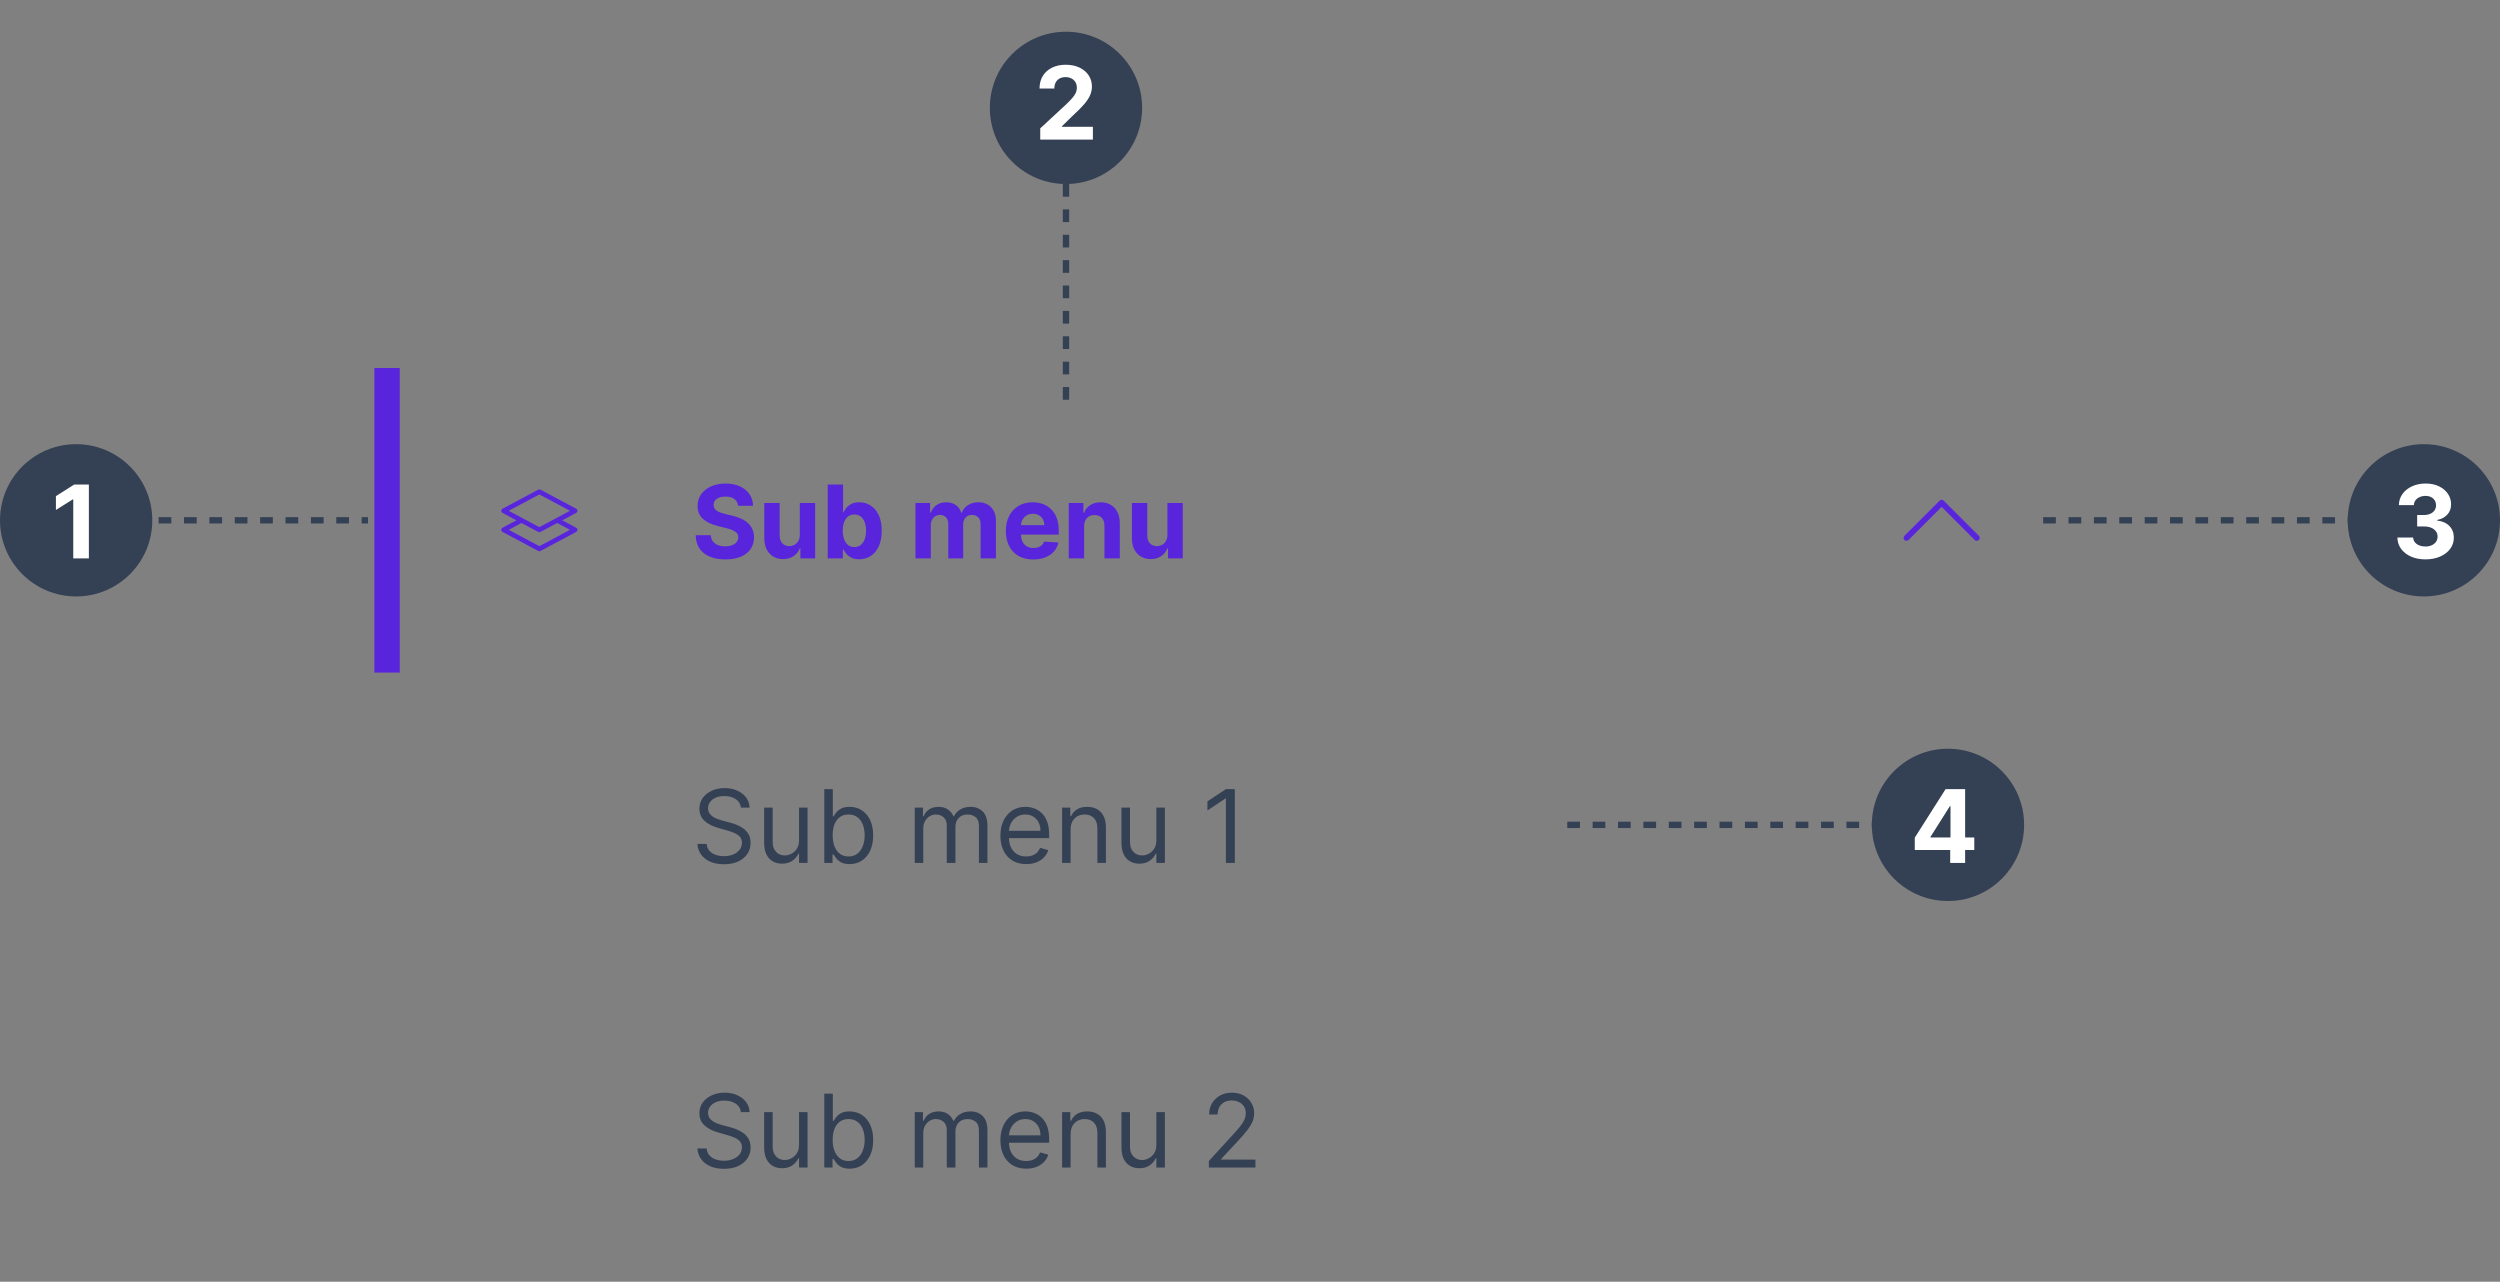<svg width="394" height="202" viewBox="0 0 394 202" fill="none" xmlns="http://www.w3.org/2000/svg">
<rect x="0" y="0" width="394" height="202" fill="#808080" stroke="none"/>
<path d="M85.177 77.169C85.122 77.14 85.062 77.125 85 77.125C84.939 77.125 84.878 77.14 84.824 77.169L79.199 80.169C79.139 80.201 79.089 80.249 79.054 80.307C79.019 80.365 79.001 80.432 79.001 80.5C79.001 80.568 79.019 80.635 79.054 80.693C79.089 80.751 79.139 80.799 79.199 80.831L81.391 82L79.198 83.169C79.138 83.201 79.088 83.249 79.053 83.307C79.018 83.365 79 83.432 79 83.5C79 83.568 79.018 83.635 79.053 83.693C79.088 83.751 79.138 83.799 79.198 83.831L84.823 86.831C84.877 86.86 84.938 86.875 84.999 86.875C85.061 86.875 85.121 86.86 85.176 86.831L90.801 83.831C90.861 83.799 90.911 83.751 90.946 83.693C90.981 83.635 90.999 83.568 90.999 83.5C90.999 83.432 90.981 83.365 90.946 83.307C90.911 83.249 90.861 83.201 90.801 83.169L88.61 82L90.802 80.831C90.861 80.799 90.912 80.751 90.946 80.693C90.981 80.635 91 80.568 91 80.5C91 80.432 90.981 80.365 90.946 80.307C90.912 80.249 90.861 80.201 90.802 80.169L85.177 77.169ZM87.813 82.425L89.829 83.5L85 86.075L80.172 83.5L82.188 82.425L84.824 83.831C84.878 83.86 84.939 83.875 85 83.875C85.062 83.875 85.122 83.86 85.177 83.831L87.813 82.425ZM85 83.075L80.172 80.5L85 77.925L89.829 80.5L85 83.075Z" fill="#5925DC"/>
<path d="M116.324 79.71C116.278 79.252 116.083 78.896 115.739 78.642C115.394 78.388 114.926 78.261 114.335 78.261C113.934 78.261 113.595 78.318 113.318 78.432C113.042 78.542 112.83 78.695 112.682 78.892C112.538 79.089 112.466 79.312 112.466 79.562C112.458 79.771 112.502 79.953 112.597 80.108C112.695 80.263 112.83 80.398 113 80.511C113.17 80.621 113.367 80.718 113.591 80.801C113.814 80.881 114.053 80.949 114.307 81.006L115.352 81.256C115.86 81.369 116.326 81.521 116.75 81.71C117.174 81.9 117.542 82.133 117.852 82.409C118.163 82.686 118.403 83.011 118.574 83.386C118.748 83.761 118.837 84.191 118.841 84.676C118.837 85.388 118.655 86.006 118.295 86.528C117.939 87.047 117.424 87.451 116.75 87.739C116.08 88.023 115.271 88.165 114.324 88.165C113.384 88.165 112.566 88.021 111.869 87.733C111.176 87.445 110.634 87.019 110.244 86.454C109.858 85.886 109.655 85.184 109.636 84.347H112.017C112.044 84.737 112.155 85.062 112.352 85.324C112.553 85.581 112.82 85.776 113.153 85.909C113.491 86.038 113.871 86.102 114.295 86.102C114.712 86.102 115.074 86.042 115.381 85.921C115.691 85.799 115.932 85.631 116.102 85.415C116.273 85.199 116.358 84.951 116.358 84.671C116.358 84.409 116.28 84.189 116.125 84.011C115.973 83.833 115.75 83.682 115.455 83.557C115.163 83.432 114.805 83.318 114.381 83.216L113.114 82.898C112.133 82.659 111.358 82.286 110.79 81.778C110.222 81.271 109.939 80.587 109.943 79.727C109.939 79.023 110.127 78.407 110.506 77.881C110.888 77.354 111.413 76.943 112.08 76.648C112.746 76.352 113.504 76.204 114.352 76.204C115.216 76.204 115.97 76.352 116.614 76.648C117.261 76.943 117.765 77.354 118.125 77.881C118.485 78.407 118.67 79.017 118.682 79.71H116.324ZM126.047 84.284V79.273H128.467V88H126.143V86.415H126.053C125.856 86.926 125.528 87.337 125.07 87.648C124.615 87.958 124.06 88.114 123.405 88.114C122.821 88.114 122.308 87.981 121.865 87.716C121.422 87.451 121.075 87.074 120.825 86.585C120.579 86.097 120.454 85.511 120.45 84.829V79.273H122.871V84.398C122.875 84.913 123.013 85.32 123.286 85.619C123.558 85.919 123.924 86.068 124.382 86.068C124.674 86.068 124.946 86.002 125.2 85.869C125.454 85.733 125.659 85.532 125.814 85.267C125.973 85.002 126.051 84.674 126.047 84.284ZM130.449 88V76.364H132.869V80.739H132.943C133.049 80.504 133.203 80.265 133.403 80.023C133.608 79.776 133.873 79.572 134.199 79.409C134.528 79.242 134.938 79.159 135.426 79.159C136.063 79.159 136.65 79.326 137.188 79.659C137.725 79.989 138.155 80.487 138.477 81.153C138.799 81.816 138.96 82.648 138.96 83.648C138.96 84.621 138.803 85.443 138.489 86.114C138.178 86.78 137.754 87.286 137.216 87.631C136.682 87.972 136.083 88.142 135.42 88.142C134.951 88.142 134.551 88.064 134.222 87.909C133.896 87.754 133.629 87.559 133.42 87.324C133.212 87.085 133.053 86.845 132.943 86.602H132.835V88H130.449ZM132.818 83.636C132.818 84.155 132.89 84.608 133.034 84.994C133.178 85.381 133.386 85.682 133.659 85.898C133.932 86.11 134.263 86.216 134.653 86.216C135.047 86.216 135.381 86.108 135.653 85.892C135.926 85.672 136.133 85.369 136.273 84.983C136.417 84.593 136.489 84.144 136.489 83.636C136.489 83.133 136.419 82.689 136.278 82.307C136.138 81.924 135.932 81.625 135.659 81.409C135.386 81.193 135.051 81.085 134.653 81.085C134.259 81.085 133.926 81.189 133.653 81.398C133.384 81.606 133.178 81.901 133.034 82.284C132.89 82.667 132.818 83.117 132.818 83.636ZM144.278 88V79.273H146.585V80.812H146.688C146.869 80.301 147.172 79.898 147.597 79.602C148.021 79.307 148.528 79.159 149.119 79.159C149.718 79.159 150.227 79.309 150.648 79.608C151.068 79.903 151.348 80.305 151.489 80.812H151.58C151.758 80.312 152.08 79.913 152.545 79.614C153.015 79.311 153.57 79.159 154.21 79.159C155.025 79.159 155.686 79.419 156.193 79.938C156.705 80.453 156.96 81.184 156.96 82.131V88H154.545V82.608C154.545 82.123 154.417 81.76 154.159 81.517C153.902 81.275 153.58 81.153 153.193 81.153C152.754 81.153 152.411 81.294 152.165 81.574C151.919 81.85 151.795 82.216 151.795 82.671V88H149.449V82.557C149.449 82.129 149.326 81.788 149.08 81.534C148.837 81.28 148.517 81.153 148.119 81.153C147.85 81.153 147.608 81.222 147.392 81.358C147.18 81.49 147.011 81.678 146.886 81.921C146.761 82.159 146.699 82.439 146.699 82.761V88H144.278ZM162.849 88.171C161.952 88.171 161.179 87.989 160.531 87.625C159.887 87.258 159.391 86.739 159.043 86.068C158.694 85.394 158.52 84.597 158.52 83.676C158.52 82.778 158.694 81.99 159.043 81.312C159.391 80.635 159.882 80.106 160.514 79.727C161.151 79.349 161.897 79.159 162.753 79.159C163.329 79.159 163.865 79.252 164.361 79.438C164.861 79.619 165.296 79.894 165.668 80.261C166.043 80.629 166.334 81.091 166.543 81.648C166.751 82.201 166.855 82.849 166.855 83.591V84.256H159.486V82.756H164.577C164.577 82.407 164.501 82.099 164.349 81.829C164.198 81.561 163.988 81.35 163.719 81.199C163.454 81.044 163.145 80.966 162.793 80.966C162.425 80.966 162.099 81.051 161.815 81.222C161.535 81.388 161.315 81.614 161.156 81.898C160.997 82.178 160.916 82.49 160.912 82.835V84.261C160.912 84.693 160.991 85.066 161.151 85.381C161.313 85.695 161.543 85.938 161.838 86.108C162.134 86.278 162.484 86.364 162.889 86.364C163.158 86.364 163.404 86.326 163.628 86.25C163.851 86.174 164.043 86.061 164.202 85.909C164.361 85.758 164.482 85.572 164.565 85.352L166.804 85.5C166.69 86.038 166.457 86.508 166.105 86.909C165.757 87.307 165.306 87.617 164.753 87.841C164.204 88.061 163.569 88.171 162.849 88.171ZM170.855 82.954V88H168.435V79.273H170.741V80.812H170.844C171.037 80.305 171.361 79.903 171.815 79.608C172.27 79.309 172.821 79.159 173.469 79.159C174.075 79.159 174.603 79.292 175.054 79.557C175.505 79.822 175.855 80.201 176.105 80.693C176.355 81.182 176.48 81.765 176.48 82.443V88H174.06V82.875C174.063 82.341 173.927 81.924 173.651 81.625C173.374 81.322 172.993 81.171 172.509 81.171C172.183 81.171 171.895 81.24 171.645 81.381C171.399 81.521 171.205 81.725 171.065 81.994C170.929 82.26 170.859 82.579 170.855 82.954ZM183.984 84.284V79.273H186.405V88H184.081V86.415H183.99C183.793 86.926 183.465 87.337 183.007 87.648C182.553 87.958 181.998 88.114 181.342 88.114C180.759 88.114 180.246 87.981 179.803 87.716C179.359 87.451 179.013 87.074 178.763 86.585C178.517 86.097 178.392 85.511 178.388 84.829V79.273H180.808V84.398C180.812 84.913 180.95 85.32 181.223 85.619C181.496 85.919 181.861 86.068 182.32 86.068C182.611 86.068 182.884 86.002 183.138 85.869C183.392 85.733 183.596 85.532 183.751 85.267C183.911 85.002 183.988 84.674 183.984 84.284Z" fill="#5925DC"/>
<path fill-rule="evenodd" clip-rule="evenodd" d="M305.673 78.904C305.716 78.862 305.767 78.827 305.823 78.804C305.879 78.781 305.939 78.769 306 78.769C306.061 78.769 306.121 78.781 306.177 78.804C306.233 78.827 306.284 78.862 306.327 78.904L311.865 84.442C311.951 84.529 312 84.647 312 84.769C312 84.892 311.951 85.009 311.865 85.096C311.778 85.183 311.66 85.231 311.538 85.231C311.415 85.231 311.298 85.183 311.211 85.096L306 79.884L300.789 85.096C300.702 85.183 300.585 85.231 300.462 85.231C300.34 85.231 300.222 85.183 300.135 85.096C300.049 85.009 300 84.892 300 84.769C300 84.647 300.049 84.529 300.135 84.442L305.673 78.904Z" fill="#5925DC"/>
<path d="M63 106V58H59V106H63Z" fill="#5925DC"/>
<path d="M116.773 127.273C116.705 126.697 116.428 126.25 115.943 125.932C115.458 125.614 114.864 125.455 114.159 125.455C113.644 125.455 113.193 125.538 112.807 125.705C112.424 125.871 112.125 126.1 111.909 126.392C111.697 126.684 111.591 127.015 111.591 127.386C111.591 127.697 111.665 127.964 111.812 128.188C111.964 128.407 112.157 128.591 112.392 128.739C112.627 128.883 112.873 129.002 113.131 129.097C113.388 129.187 113.625 129.261 113.841 129.318L115.023 129.636C115.326 129.716 115.663 129.826 116.034 129.966C116.409 130.106 116.767 130.297 117.108 130.54C117.453 130.778 117.737 131.085 117.96 131.46C118.184 131.835 118.295 132.295 118.295 132.841C118.295 133.47 118.131 134.038 117.801 134.545C117.475 135.053 116.998 135.456 116.369 135.756C115.744 136.055 114.985 136.205 114.091 136.205C113.258 136.205 112.536 136.07 111.926 135.801C111.32 135.532 110.843 135.157 110.494 134.676C110.15 134.195 109.955 133.636 109.909 133H111.364C111.402 133.439 111.549 133.803 111.807 134.091C112.068 134.375 112.398 134.587 112.795 134.727C113.197 134.864 113.629 134.932 114.091 134.932C114.629 134.932 115.112 134.845 115.54 134.67C115.968 134.492 116.307 134.246 116.557 133.932C116.807 133.614 116.932 133.242 116.932 132.818C116.932 132.432 116.824 132.117 116.608 131.875C116.392 131.633 116.108 131.436 115.756 131.284C115.403 131.133 115.023 131 114.614 130.886L113.182 130.477C112.273 130.216 111.553 129.843 111.023 129.358C110.492 128.873 110.227 128.239 110.227 127.455C110.227 126.803 110.403 126.235 110.756 125.75C111.112 125.261 111.589 124.883 112.188 124.614C112.79 124.341 113.462 124.205 114.205 124.205C114.955 124.205 115.621 124.339 116.205 124.608C116.788 124.873 117.25 125.237 117.591 125.699C117.936 126.161 118.117 126.686 118.136 127.273H116.773ZM125.93 132.432V127.273H127.271V136H125.93V134.523H125.839C125.635 134.966 125.317 135.343 124.885 135.653C124.453 135.96 123.908 136.114 123.249 136.114C122.703 136.114 122.218 135.994 121.794 135.756C121.37 135.513 121.036 135.15 120.794 134.665C120.552 134.176 120.43 133.561 120.43 132.818V127.273H121.771V132.727C121.771 133.364 121.949 133.871 122.305 134.25C122.665 134.629 123.124 134.818 123.68 134.818C124.014 134.818 124.353 134.733 124.697 134.562C125.046 134.392 125.338 134.131 125.572 133.778C125.811 133.426 125.93 132.977 125.93 132.432ZM129.909 136V124.364H131.25V128.659H131.364C131.462 128.508 131.598 128.314 131.773 128.08C131.951 127.841 132.205 127.629 132.534 127.443C132.867 127.254 133.318 127.159 133.886 127.159C134.621 127.159 135.269 127.343 135.83 127.71C136.39 128.078 136.828 128.598 137.142 129.273C137.456 129.947 137.614 130.742 137.614 131.659C137.614 132.583 137.456 133.384 137.142 134.062C136.828 134.737 136.392 135.259 135.835 135.631C135.278 135.998 134.636 136.182 133.909 136.182C133.348 136.182 132.9 136.089 132.562 135.903C132.225 135.714 131.966 135.5 131.784 135.261C131.602 135.019 131.462 134.818 131.364 134.659H131.205V136H129.909ZM131.227 131.636C131.227 132.295 131.324 132.877 131.517 133.381C131.71 133.881 131.992 134.273 132.364 134.557C132.735 134.837 133.189 134.977 133.727 134.977C134.288 134.977 134.756 134.83 135.131 134.534C135.509 134.235 135.794 133.833 135.983 133.33C136.176 132.822 136.273 132.258 136.273 131.636C136.273 131.023 136.178 130.47 135.989 129.977C135.803 129.481 135.521 129.089 135.142 128.801C134.767 128.509 134.295 128.364 133.727 128.364C133.182 128.364 132.723 128.502 132.352 128.778C131.981 129.051 131.701 129.434 131.511 129.926C131.322 130.415 131.227 130.985 131.227 131.636ZM144.165 136V127.273H145.46V128.636H145.574C145.756 128.17 146.049 127.809 146.455 127.551C146.86 127.29 147.347 127.159 147.915 127.159C148.491 127.159 148.97 127.29 149.352 127.551C149.739 127.809 150.04 128.17 150.256 128.636H150.347C150.57 128.186 150.905 127.828 151.352 127.562C151.799 127.294 152.335 127.159 152.96 127.159C153.741 127.159 154.379 127.403 154.875 127.892C155.371 128.377 155.619 129.133 155.619 130.159V136H154.278V130.159C154.278 129.515 154.102 129.055 153.75 128.778C153.398 128.502 152.983 128.364 152.506 128.364C151.892 128.364 151.417 128.549 151.08 128.92C150.742 129.288 150.574 129.754 150.574 130.318V136H149.21V130.023C149.21 129.527 149.049 129.127 148.727 128.824C148.405 128.517 147.991 128.364 147.483 128.364C147.134 128.364 146.809 128.456 146.506 128.642C146.206 128.828 145.964 129.085 145.778 129.415C145.597 129.741 145.506 130.117 145.506 130.545V136H144.165ZM161.73 136.182C160.889 136.182 160.164 135.996 159.554 135.625C158.948 135.25 158.48 134.727 158.151 134.057C157.825 133.383 157.662 132.598 157.662 131.705C157.662 130.811 157.825 130.023 158.151 129.341C158.48 128.655 158.938 128.121 159.526 127.739C160.116 127.352 160.806 127.159 161.594 127.159C162.048 127.159 162.497 127.235 162.94 127.386C163.384 127.538 163.787 127.784 164.151 128.125C164.514 128.462 164.804 128.909 165.02 129.466C165.236 130.023 165.344 130.708 165.344 131.523V132.091H158.616V130.932H163.98C163.98 130.439 163.882 130 163.685 129.614C163.491 129.227 163.215 128.922 162.855 128.699C162.499 128.475 162.079 128.364 161.594 128.364C161.06 128.364 160.598 128.496 160.207 128.761C159.821 129.023 159.524 129.364 159.315 129.784C159.107 130.205 159.003 130.655 159.003 131.136V131.909C159.003 132.568 159.116 133.127 159.344 133.585C159.575 134.04 159.895 134.386 160.304 134.625C160.713 134.86 161.188 134.977 161.73 134.977C162.082 134.977 162.401 134.928 162.685 134.83C162.973 134.727 163.221 134.576 163.429 134.375C163.637 134.17 163.798 133.917 163.912 133.614L165.207 133.977C165.071 134.417 164.842 134.803 164.52 135.136C164.198 135.466 163.8 135.723 163.327 135.909C162.853 136.091 162.321 136.182 161.73 136.182ZM168.724 130.75V136H167.384V127.273H168.679V128.636H168.793C168.997 128.193 169.308 127.837 169.724 127.568C170.141 127.295 170.679 127.159 171.338 127.159C171.929 127.159 172.446 127.28 172.889 127.523C173.332 127.761 173.677 128.125 173.923 128.614C174.17 129.098 174.293 129.712 174.293 130.455V136H172.952V130.545C172.952 129.86 172.774 129.326 172.418 128.943C172.062 128.557 171.573 128.364 170.952 128.364C170.524 128.364 170.141 128.456 169.804 128.642C169.471 128.828 169.207 129.098 169.014 129.455C168.821 129.811 168.724 130.242 168.724 130.75ZM182.243 132.432V127.273H183.584V136H182.243V134.523H182.152C181.947 134.966 181.629 135.343 181.197 135.653C180.766 135.96 180.22 136.114 179.561 136.114C179.016 136.114 178.531 135.994 178.107 135.756C177.682 135.513 177.349 135.15 177.107 134.665C176.864 134.176 176.743 133.561 176.743 132.818V127.273H178.084V132.727C178.084 133.364 178.262 133.871 178.618 134.25C178.978 134.629 179.436 134.818 179.993 134.818C180.326 134.818 180.665 134.733 181.01 134.562C181.358 134.392 181.65 134.131 181.885 133.778C182.124 133.426 182.243 132.977 182.243 132.432ZM194.608 124.364V136H193.199V125.841H193.131L190.29 127.727V126.295L193.199 124.364H194.608Z" fill="#344054"/>
<path d="M116.773 175.273C116.705 174.697 116.428 174.25 115.943 173.932C115.458 173.614 114.864 173.455 114.159 173.455C113.644 173.455 113.193 173.538 112.807 173.705C112.424 173.871 112.125 174.1 111.909 174.392C111.697 174.684 111.591 175.015 111.591 175.386C111.591 175.697 111.665 175.964 111.812 176.188C111.964 176.407 112.157 176.591 112.392 176.739C112.627 176.883 112.873 177.002 113.131 177.097C113.388 177.187 113.625 177.261 113.841 177.318L115.023 177.636C115.326 177.716 115.663 177.826 116.034 177.966C116.409 178.106 116.767 178.297 117.108 178.54C117.453 178.778 117.737 179.085 117.96 179.46C118.184 179.835 118.295 180.295 118.295 180.841C118.295 181.47 118.131 182.038 117.801 182.545C117.475 183.053 116.998 183.456 116.369 183.756C115.744 184.055 114.985 184.205 114.091 184.205C113.258 184.205 112.536 184.07 111.926 183.801C111.32 183.532 110.843 183.157 110.494 182.676C110.15 182.195 109.955 181.636 109.909 181H111.364C111.402 181.439 111.549 181.803 111.807 182.091C112.068 182.375 112.398 182.587 112.795 182.727C113.197 182.864 113.629 182.932 114.091 182.932C114.629 182.932 115.112 182.845 115.54 182.67C115.968 182.492 116.307 182.246 116.557 181.932C116.807 181.614 116.932 181.242 116.932 180.818C116.932 180.432 116.824 180.117 116.608 179.875C116.392 179.633 116.108 179.436 115.756 179.284C115.403 179.133 115.023 179 114.614 178.886L113.182 178.477C112.273 178.216 111.553 177.843 111.023 177.358C110.492 176.873 110.227 176.239 110.227 175.455C110.227 174.803 110.403 174.235 110.756 173.75C111.112 173.261 111.589 172.883 112.188 172.614C112.79 172.341 113.462 172.205 114.205 172.205C114.955 172.205 115.621 172.339 116.205 172.608C116.788 172.873 117.25 173.237 117.591 173.699C117.936 174.161 118.117 174.686 118.136 175.273H116.773ZM125.93 180.432V175.273H127.271V184H125.93V182.523H125.839C125.635 182.966 125.317 183.343 124.885 183.653C124.453 183.96 123.908 184.114 123.249 184.114C122.703 184.114 122.218 183.994 121.794 183.756C121.37 183.513 121.036 183.15 120.794 182.665C120.552 182.176 120.43 181.561 120.43 180.818V175.273H121.771V180.727C121.771 181.364 121.949 181.871 122.305 182.25C122.665 182.629 123.124 182.818 123.68 182.818C124.014 182.818 124.353 182.733 124.697 182.562C125.046 182.392 125.338 182.131 125.572 181.778C125.811 181.426 125.93 180.977 125.93 180.432ZM129.909 184V172.364H131.25V176.659H131.364C131.462 176.508 131.598 176.314 131.773 176.08C131.951 175.841 132.205 175.629 132.534 175.443C132.867 175.254 133.318 175.159 133.886 175.159C134.621 175.159 135.269 175.343 135.83 175.71C136.39 176.078 136.828 176.598 137.142 177.273C137.456 177.947 137.614 178.742 137.614 179.659C137.614 180.583 137.456 181.384 137.142 182.062C136.828 182.737 136.392 183.259 135.835 183.631C135.278 183.998 134.636 184.182 133.909 184.182C133.348 184.182 132.9 184.089 132.562 183.903C132.225 183.714 131.966 183.5 131.784 183.261C131.602 183.019 131.462 182.818 131.364 182.659H131.205V184H129.909ZM131.227 179.636C131.227 180.295 131.324 180.877 131.517 181.381C131.71 181.881 131.992 182.273 132.364 182.557C132.735 182.837 133.189 182.977 133.727 182.977C134.288 182.977 134.756 182.83 135.131 182.534C135.509 182.235 135.794 181.833 135.983 181.33C136.176 180.822 136.273 180.258 136.273 179.636C136.273 179.023 136.178 178.47 135.989 177.977C135.803 177.481 135.521 177.089 135.142 176.801C134.767 176.509 134.295 176.364 133.727 176.364C133.182 176.364 132.723 176.502 132.352 176.778C131.981 177.051 131.701 177.434 131.511 177.926C131.322 178.415 131.227 178.985 131.227 179.636ZM144.165 184V175.273H145.46V176.636H145.574C145.756 176.17 146.049 175.809 146.455 175.551C146.86 175.29 147.347 175.159 147.915 175.159C148.491 175.159 148.97 175.29 149.352 175.551C149.739 175.809 150.04 176.17 150.256 176.636H150.347C150.57 176.186 150.905 175.828 151.352 175.562C151.799 175.294 152.335 175.159 152.96 175.159C153.741 175.159 154.379 175.403 154.875 175.892C155.371 176.377 155.619 177.133 155.619 178.159V184H154.278V178.159C154.278 177.515 154.102 177.055 153.75 176.778C153.398 176.502 152.983 176.364 152.506 176.364C151.892 176.364 151.417 176.549 151.08 176.92C150.742 177.288 150.574 177.754 150.574 178.318V184H149.21V178.023C149.21 177.527 149.049 177.127 148.727 176.824C148.405 176.517 147.991 176.364 147.483 176.364C147.134 176.364 146.809 176.456 146.506 176.642C146.206 176.828 145.964 177.085 145.778 177.415C145.597 177.741 145.506 178.117 145.506 178.545V184H144.165ZM161.73 184.182C160.889 184.182 160.164 183.996 159.554 183.625C158.948 183.25 158.48 182.727 158.151 182.057C157.825 181.383 157.662 180.598 157.662 179.705C157.662 178.811 157.825 178.023 158.151 177.341C158.48 176.655 158.938 176.121 159.526 175.739C160.116 175.352 160.806 175.159 161.594 175.159C162.048 175.159 162.497 175.235 162.94 175.386C163.384 175.538 163.787 175.784 164.151 176.125C164.514 176.462 164.804 176.909 165.02 177.466C165.236 178.023 165.344 178.708 165.344 179.523V180.091H158.616V178.932H163.98C163.98 178.439 163.882 178 163.685 177.614C163.491 177.227 163.215 176.922 162.855 176.699C162.499 176.475 162.079 176.364 161.594 176.364C161.06 176.364 160.598 176.496 160.207 176.761C159.821 177.023 159.524 177.364 159.315 177.784C159.107 178.205 159.003 178.655 159.003 179.136V179.909C159.003 180.568 159.116 181.127 159.344 181.585C159.575 182.04 159.895 182.386 160.304 182.625C160.713 182.86 161.188 182.977 161.73 182.977C162.082 182.977 162.401 182.928 162.685 182.83C162.973 182.727 163.221 182.576 163.429 182.375C163.637 182.17 163.798 181.917 163.912 181.614L165.207 181.977C165.071 182.417 164.842 182.803 164.52 183.136C164.198 183.466 163.8 183.723 163.327 183.909C162.853 184.091 162.321 184.182 161.73 184.182ZM168.724 178.75V184H167.384V175.273H168.679V176.636H168.793C168.997 176.193 169.308 175.837 169.724 175.568C170.141 175.295 170.679 175.159 171.338 175.159C171.929 175.159 172.446 175.28 172.889 175.523C173.332 175.761 173.677 176.125 173.923 176.614C174.17 177.098 174.293 177.712 174.293 178.455V184H172.952V178.545C172.952 177.86 172.774 177.326 172.418 176.943C172.062 176.557 171.573 176.364 170.952 176.364C170.524 176.364 170.141 176.456 169.804 176.642C169.471 176.828 169.207 177.098 169.014 177.455C168.821 177.811 168.724 178.242 168.724 178.75ZM182.243 180.432V175.273H183.584V184H182.243V182.523H182.152C181.947 182.966 181.629 183.343 181.197 183.653C180.766 183.96 180.22 184.114 179.561 184.114C179.016 184.114 178.531 183.994 178.107 183.756C177.682 183.513 177.349 183.15 177.107 182.665C176.864 182.176 176.743 181.561 176.743 180.818V175.273H178.084V180.727C178.084 181.364 178.262 181.871 178.618 182.25C178.978 182.629 179.436 182.818 179.993 182.818C180.326 182.818 180.665 182.733 181.01 182.562C181.358 182.392 181.65 182.131 181.885 181.778C182.124 181.426 182.243 180.977 182.243 180.432ZM190.517 184V182.977L194.358 178.773C194.809 178.28 195.18 177.852 195.472 177.489C195.763 177.121 195.979 176.777 196.119 176.455C196.263 176.129 196.335 175.788 196.335 175.432C196.335 175.023 196.237 174.669 196.04 174.369C195.847 174.07 195.581 173.839 195.244 173.676C194.907 173.513 194.528 173.432 194.108 173.432C193.661 173.432 193.271 173.525 192.938 173.71C192.608 173.892 192.352 174.148 192.17 174.477C191.992 174.807 191.903 175.193 191.903 175.636H190.562C190.562 174.955 190.72 174.356 191.034 173.841C191.348 173.326 191.777 172.924 192.318 172.636C192.864 172.348 193.475 172.205 194.153 172.205C194.835 172.205 195.439 172.348 195.966 172.636C196.492 172.924 196.905 173.312 197.205 173.801C197.504 174.29 197.653 174.833 197.653 175.432C197.653 175.86 197.576 176.278 197.42 176.688C197.269 177.093 197.004 177.545 196.625 178.045C196.25 178.542 195.729 179.148 195.062 179.864L192.449 182.659V182.75H197.858V184H190.517Z" fill="#344054"/>
<circle cx="168" cy="17" r="12" fill="#344054"/>
<path d="M163.943 22V20.227L168.085 16.392C168.438 16.051 168.733 15.744 168.972 15.472C169.214 15.199 169.398 14.932 169.523 14.671C169.648 14.405 169.71 14.119 169.71 13.812C169.71 13.472 169.633 13.178 169.477 12.932C169.322 12.682 169.11 12.491 168.841 12.358C168.572 12.222 168.267 12.153 167.926 12.153C167.57 12.153 167.259 12.225 166.994 12.369C166.729 12.513 166.525 12.72 166.381 12.989C166.237 13.258 166.165 13.578 166.165 13.949H163.83C163.83 13.188 164.002 12.527 164.347 11.966C164.691 11.405 165.174 10.972 165.795 10.665C166.417 10.358 167.133 10.204 167.943 10.204C168.777 10.204 169.502 10.352 170.119 10.648C170.741 10.939 171.223 11.345 171.568 11.864C171.913 12.383 172.085 12.977 172.085 13.648C172.085 14.087 171.998 14.521 171.824 14.949C171.653 15.377 171.348 15.852 170.909 16.375C170.47 16.894 169.85 17.517 169.051 18.244L167.352 19.909V19.989H172.239V22H163.943Z" fill="white"/>
<path d="M168 29L168 63" stroke="#344054" stroke-dasharray="2 2"/>
<circle cx="382" cy="82" r="12" fill="#344054"/>
<path d="M382.244 88.159C381.396 88.159 380.64 88.013 379.977 87.722C379.318 87.426 378.797 87.021 378.415 86.506C378.036 85.987 377.841 85.388 377.83 84.71H380.307C380.322 84.994 380.415 85.244 380.585 85.46C380.759 85.672 380.991 85.837 381.278 85.954C381.566 86.072 381.89 86.131 382.25 86.131C382.625 86.131 382.956 86.064 383.244 85.932C383.532 85.799 383.758 85.615 383.92 85.381C384.083 85.146 384.165 84.875 384.165 84.568C384.165 84.258 384.078 83.983 383.903 83.744C383.733 83.502 383.487 83.312 383.165 83.176C382.847 83.04 382.468 82.972 382.028 82.972H380.943V81.165H382.028C382.4 81.165 382.727 81.1 383.011 80.972C383.299 80.843 383.523 80.665 383.682 80.438C383.841 80.206 383.92 79.938 383.92 79.631C383.92 79.339 383.85 79.083 383.71 78.864C383.574 78.64 383.381 78.466 383.131 78.341C382.884 78.216 382.597 78.153 382.267 78.153C381.934 78.153 381.629 78.214 381.352 78.335C381.076 78.453 380.854 78.621 380.688 78.841C380.521 79.061 380.432 79.318 380.42 79.614H378.062C378.074 78.943 378.265 78.352 378.636 77.841C379.008 77.329 379.508 76.93 380.136 76.642C380.769 76.35 381.483 76.204 382.278 76.204C383.081 76.204 383.784 76.35 384.386 76.642C384.989 76.934 385.456 77.328 385.79 77.824C386.127 78.316 386.294 78.869 386.29 79.483C386.294 80.135 386.091 80.678 385.682 81.114C385.277 81.549 384.748 81.826 384.097 81.943V82.034C384.953 82.144 385.604 82.441 386.051 82.926C386.502 83.407 386.725 84.01 386.722 84.733C386.725 85.396 386.534 85.985 386.148 86.5C385.765 87.015 385.237 87.421 384.562 87.716C383.888 88.011 383.116 88.159 382.244 88.159Z" fill="white"/>
<path d="M322 82H375" stroke="#344054" stroke-dasharray="2 2"/>
<circle cx="307" cy="130" r="12" fill="#344054"/>
<path d="M301.767 133.955V132.017L306.625 124.364H308.295V127.045H307.307L304.244 131.892V131.983H311.148V133.955H301.767ZM307.352 136V133.364L307.398 132.506V124.364H309.705V136H307.352Z" fill="white"/>
<path d="M247 130H300" stroke="#344054" stroke-dasharray="2 2"/>
<circle cx="12" cy="82" r="12" fill="#344054"/>
<path d="M14.006 76.364V88H11.546V78.699H11.477L8.812 80.369V78.188L11.693 76.364H14.006Z" fill="white"/>
<path d="M25 82H58" stroke="#344054" stroke-dasharray="2 2"/>
</svg>
